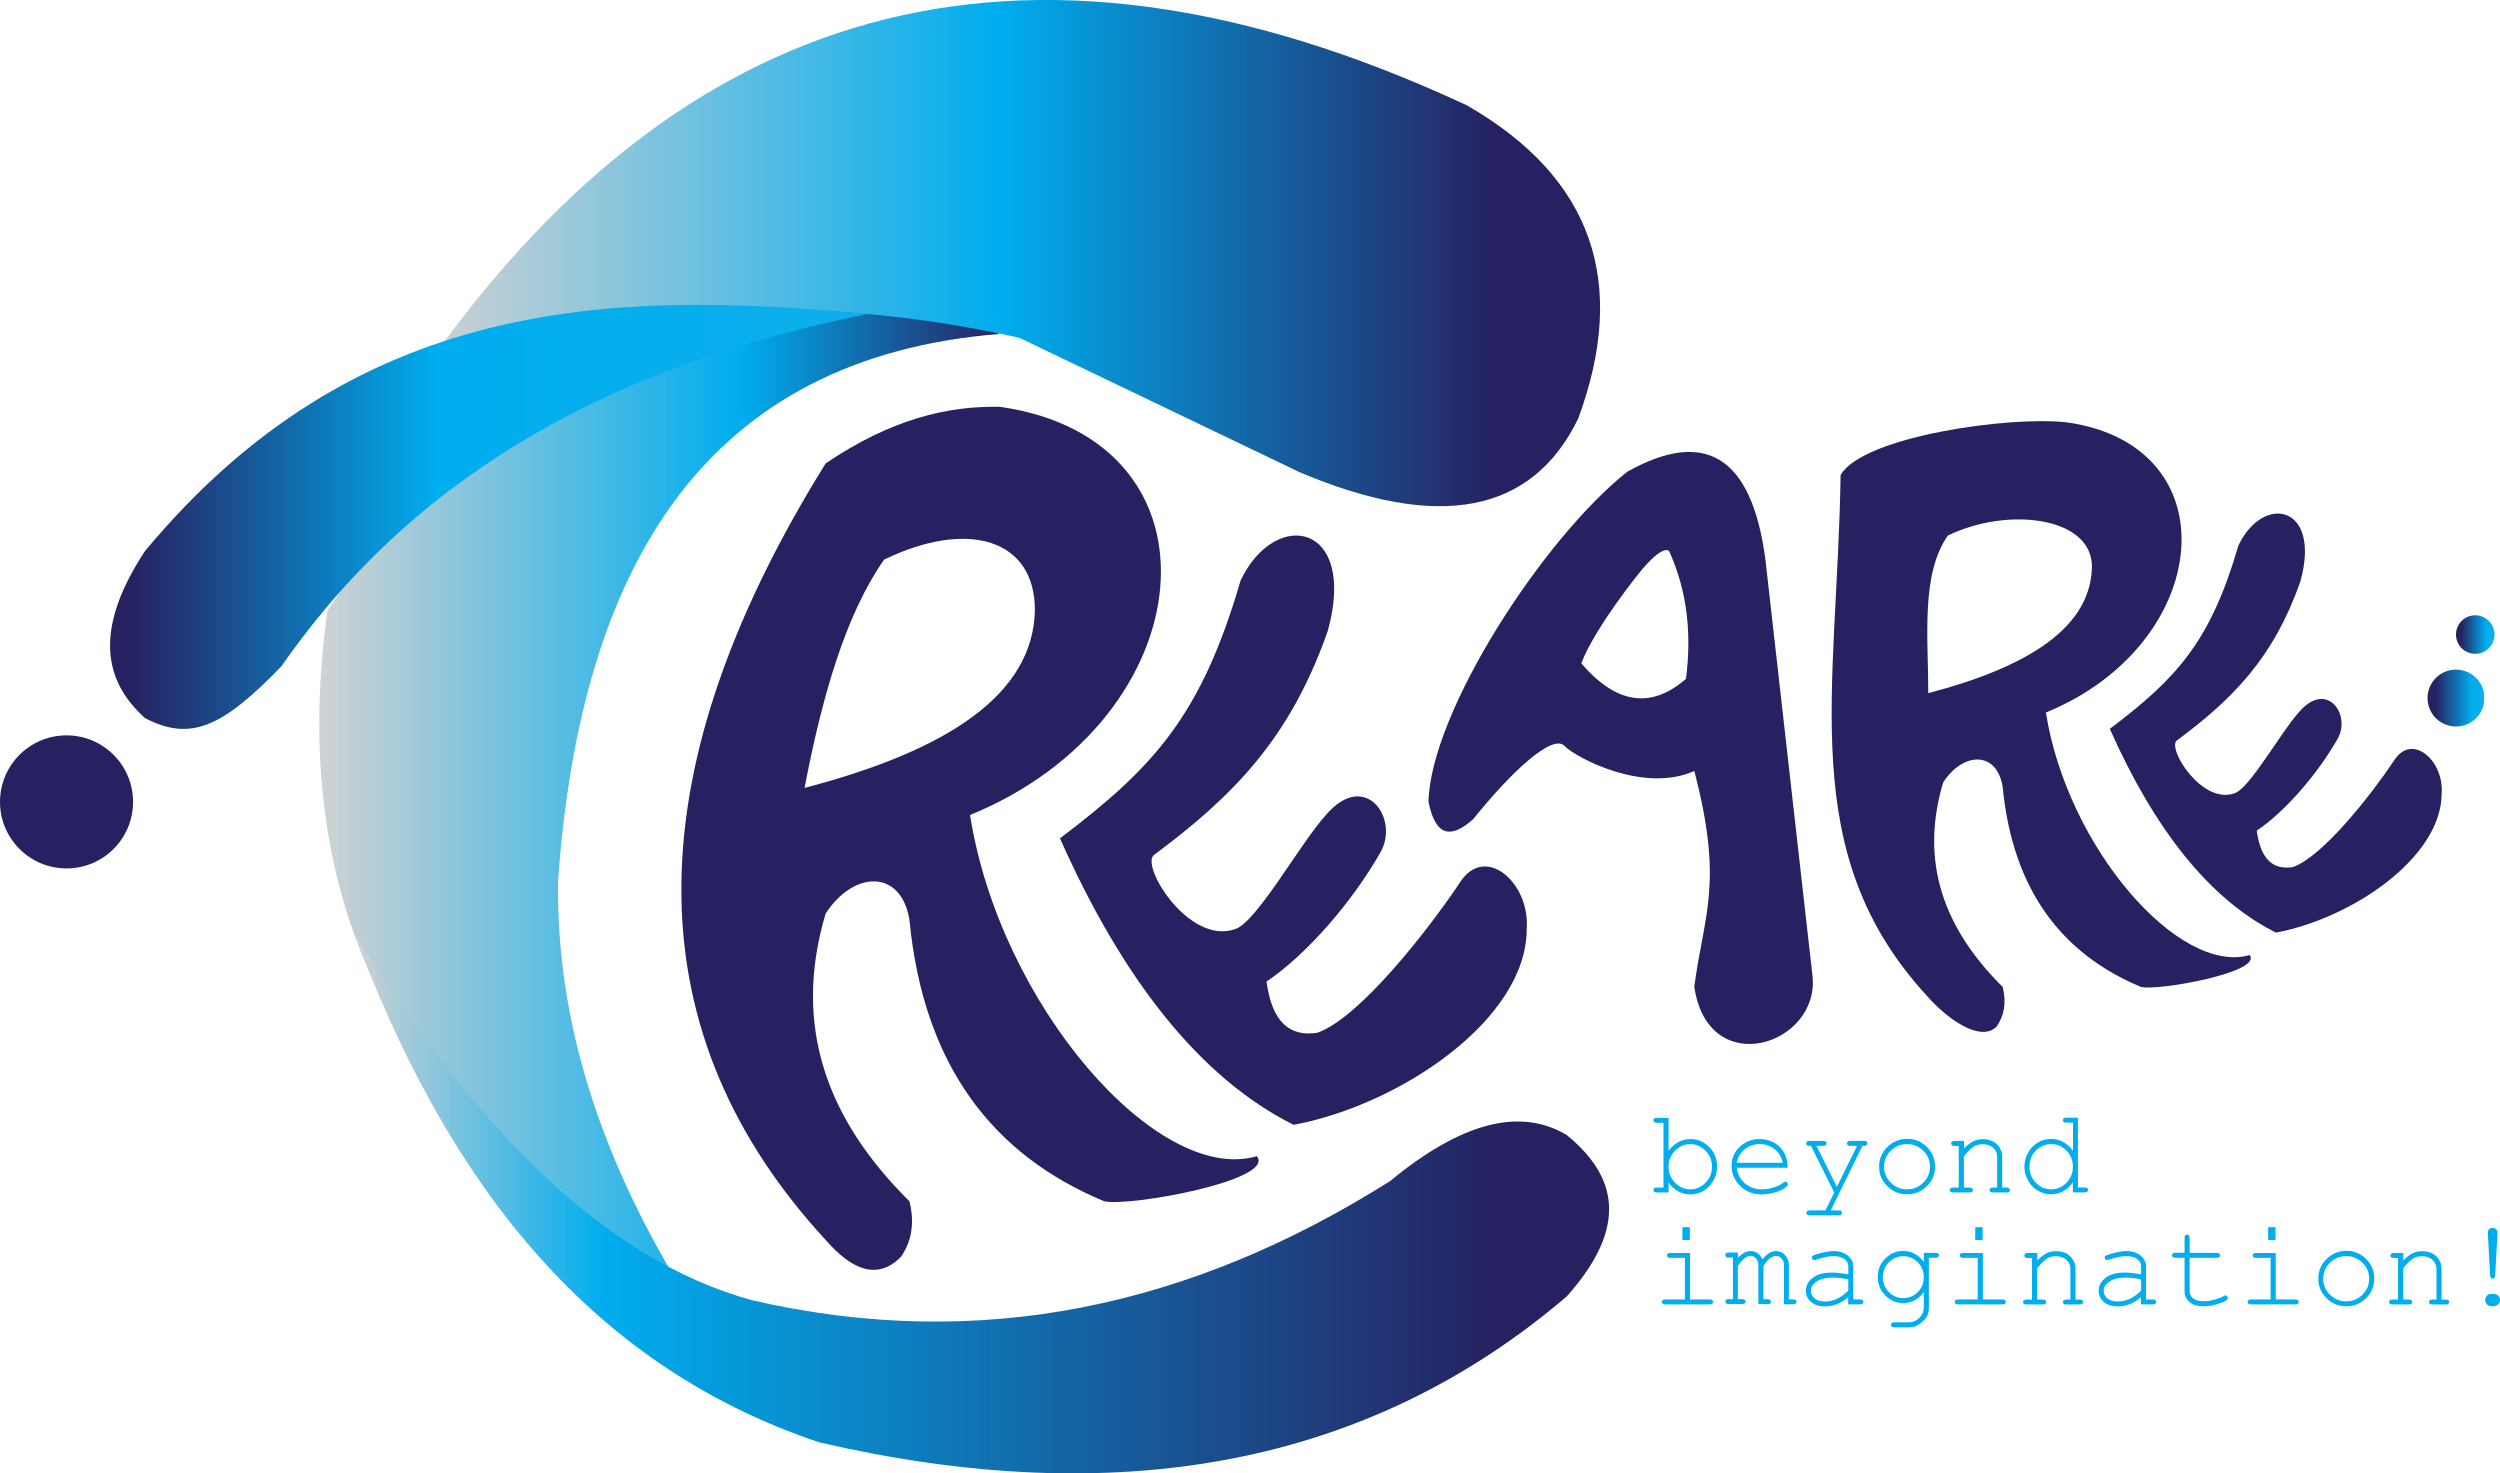 <?xml version="1.0" encoding="UTF-8"?><svg id="Layer_1" xmlns="http://www.w3.org/2000/svg" xmlns:xlink="http://www.w3.org/1999/xlink" viewBox="0 0 223.19 131.54"><defs><style>.cls-1{fill:url(#linear-gradient-2);}.cls-2{fill:url(#linear-gradient-6);}.cls-3{fill:#00adee;}.cls-4{fill:url(#linear-gradient-5);}.cls-5{fill:url(#linear-gradient-3);}.cls-6{fill:#262261;}.cls-7{fill:url(#linear-gradient);}.cls-8{fill:url(#linear-gradient-4);}</style><linearGradient id="linear-gradient" x1="28.52" y1="70.88" x2="89.27" y2="70.88" gradientTransform="matrix(1, 0, 0, 1, 0, 0)" gradientUnits="userSpaceOnUse"><stop offset="0" stop-color="#d0d2d3"/><stop offset=".62" stop-color="#00adee"/><stop offset="1" stop-color="#262261"/></linearGradient><linearGradient id="linear-gradient-2" x1="37.82" y1="22.6" x2="142.85" y2="22.6" gradientTransform="matrix(1, 0, 0, 1, 0, 0)" gradientUnits="userSpaceOnUse"><stop offset="0" stop-color="#d0d2d3"/><stop offset=".49" stop-color="#00adee"/><stop offset=".91" stop-color="#262261"/></linearGradient><linearGradient id="linear-gradient-3" x1="31.47" y1="107.23" x2="143.65" y2="107.23" gradientTransform="matrix(1, 0, 0, 1, 0, 0)" gradientUnits="userSpaceOnUse"><stop offset="0" stop-color="#d0d2d3"/><stop offset=".2" stop-color="#00adee"/><stop offset=".91" stop-color="#262261"/></linearGradient><linearGradient id="linear-gradient-4" x1="9.83" y1="46.15" x2="77.43" y2="46.15" gradientTransform="matrix(1, 0, 0, 1, 0, 0)" gradientUnits="userSpaceOnUse"><stop offset=".03" stop-color="#262261"/><stop offset=".43" stop-color="#00adee"/><stop offset="1" stop-color="#0cafec"/><stop offset="1" stop-color="#d0d2d3"/></linearGradient><linearGradient id="linear-gradient-5" x1="216.73" y1="62.32" x2="221.8" y2="62.32" gradientTransform="matrix(1, 0, 0, 1, 0, 0)" gradientUnits="userSpaceOnUse"><stop offset=".14" stop-color="#262261"/><stop offset=".78" stop-color="#00adee"/><stop offset="1" stop-color="#0cafec"/><stop offset="1" stop-color="#d0d2d3"/></linearGradient><linearGradient id="linear-gradient-6" x1="219.26" y1="56.65" x2="222.7" y2="56.65" xlink:href="#linear-gradient-5"/></defs><path class="cls-7" d="M89.27,29.81c-26.09,2.08-37.43,20.36-39.45,48.88-.16,12.68,3.89,24.6,10.8,36.02-23.37-12.95-35.28-32.21-31.39-60.2,15.7-23.97,37.85-32.38,60.03-24.7Z"/><path class="cls-1" d="M37.82,33.07c16.19-5.85,33.79-7.21,53.17-2.92l25.04,12.01c12.39,5.24,20.73,3.72,24.87-4.8,4.44-12.05,1.37-21.46-9.95-27.96C90.42-9.48,60.26,.91,37.82,33.07Z"/><path class="cls-5" d="M124.09,105.45c6.29-5.19,11.57-6.64,15.78-4.12,4.47,3.65,5.59,8.16,0,14.41-17.8,15.2-40.19,19.17-66.72,13.03-21.05-7.05-33.58-23.9-41.68-45.85,10.53,17.3,22.18,29.47,35.68,33.16,20.45,4.72,39.31,.49,56.94-10.63Z"/><path class="cls-8" d="M12.95,49.19c-4.57,6.92-3.74,11.58,0,14.92,4.05,2.12,6.91,.82,12.18-4.63,12.57-18.1,30.94-27.12,52.3-31.45-23.13-2.2-45.73-1.39-64.48,21.16Z"/><circle class="cls-6" cx="5.94" cy="71.59" r="5.94"/><circle class="cls-4" cx="219.26" cy="62.32" r="2.54"/><circle class="cls-2" cx="220.98" cy="56.65" r="1.72"/><path class="cls-6" d="M112.2,103.22c-8.83,2.59-22.92-13.46-25.6-30.46,20.94-8.55,23.45-33.47,2.68-36.44-4.65-.1-9.7,1.08-15.57,5.05-17.76,28.58-16.58,51.33,0,69.33,2.39,2.74,4.66,3.59,6.73,1.5,.89-1.31,1.26-2.9,.75-4.96-7.34-7.25-10.48-15.64-7.48-25.68,2.49-3.84,6.73-4.01,7.48,.56,1.26,13.02,7.45,20.99,17.38,25.12,2.24,.52,15.34-1.87,13.64-4.01Zm-40.37-32.89c1.58-8.24,3.69-15.51,7.1-20.37,7.51-3.64,13.46-1.81,13.46,4.49-.13,7.6-7.9,12.58-20.56,15.89Z"/><path class="cls-6" d="M94.63,74.84c5.58,12.58,12.52,21.42,20.86,25.58,9.52-1.78,20.83-9.43,20.81-17.5,.31-4.11-3.74-7.66-5.98-4.11-2.75,4.12-8.91,12.05-12.71,13.39-2.46,.38-4.04-.92-4.54-4.57,3.77-2.55,7.76-7.31,10.15-11.5,1.77-2.99-1.31-7.51-4.86-3.36-2.29,2.54-6.11,9.45-8.04,10.16-4.15,1.53-8.56-5.68-7.29-6.61,6.97-5.18,12.13-10.32,15.51-20,2.66-9.59-4.64-11.05-7.78-4.51-3.51,12.05-7.7,16.66-16.14,23.04Z"/><path class="cls-6" d="M200.85,85.26c-6.28,1.84-16.29-9.56-18.2-21.65,14.88-6.08,16.67-23.79,1.9-25.9-5.15-.6-18.25,1.26-20.23,4.7-.29,19.47-4.05,33.73,7.74,46.53,1.7,1.95,4.73,4.19,6.2,2.7,.63-.93,.9-2.06,.53-3.53-5.21-5.16-7.45-11.12-5.31-18.26,1.77-2.73,4.78-2.85,5.31,.4,.9,9.25,5.3,14.92,12.35,17.86,1.59,.37,10.9-1.33,9.7-2.85Zm-28.7-23.38c0-4.93-.68-10.62,1.75-14.07,5.33-2.59,12.86-1.69,12.86,2.78-.09,5.4-5.62,8.94-14.61,11.29Z"/><path class="cls-6" d="M188.36,65.08c3.97,8.94,8.9,15.22,14.83,18.18,6.77-1.27,14.81-6.71,14.79-12.44,.22-2.92-2.66-5.45-4.25-2.92-1.95,2.93-6.34,8.57-9.03,9.51-1.75,.27-2.87-.65-3.23-3.25,2.68-1.81,5.51-5.2,7.21-8.18,1.26-2.13-.93-5.34-3.45-2.39-1.63,1.81-4.34,6.72-5.71,7.22-2.95,1.09-6.08-4.04-5.18-4.7,4.95-3.68,8.63-7.34,11.03-14.21,1.89-6.81-3.3-7.86-5.53-3.21-2.49,8.56-5.47,11.84-11.47,16.37Z"/><path class="cls-6" d="M161.81,87.1l-4.2-37.14c-1.23-9.33-5.45-11.69-12.33-7.85-7.55,5.99-17.57,21.49-17.75,29.48,.67,3.28,2.14,3.19,3.99,1.54,3.54-4.39,7.1-7.62,8.15-6.54s7.1,4.26,11.59,2.24c2.63,10.07,.87,12.73,0,19.25,1.22,8.48,11.26,5.21,10.55-.99Zm-11.3-26.49c-3.11,2.71-6.23,2.24-9.34-1.39,1.26-3.27,5.23-8.14,5.23-8.14,0,0,1.96-2.49,2.62-1.87,1.7,3.77,1.98,7.58,1.5,11.4Z"/><g><path class="cls-3" d="M148.96,99.78v2.96c.54-.7,1.19-1.05,1.95-1.05,.65,0,1.21,.24,1.68,.71,.46,.47,.7,1.05,.7,1.74s-.24,1.28-.71,1.77-1.03,.72-1.67,.72c-.78,0-1.43-.35-1.95-1.05v.88h-1.05c-.11,0-.18-.02-.23-.06-.05-.04-.07-.1-.07-.16s.02-.12,.07-.16c.05-.04,.12-.06,.23-.06h.6v-5.78h-.6c-.11,0-.18-.02-.23-.06-.05-.04-.07-.1-.07-.16s.02-.12,.07-.16c.05-.04,.12-.06,.23-.06h1.05Zm3.88,4.38c0-.56-.19-1.04-.58-1.43-.39-.39-.84-.59-1.36-.59s-.97,.2-1.36,.59c-.39,.39-.58,.87-.58,1.43s.19,1.04,.58,1.43c.39,.39,.84,.59,1.36,.59s.97-.2,1.36-.59c.39-.39,.58-.87,.58-1.43Z"/><path class="cls-3" d="M159.6,104.25h-4.55c.08,.58,.32,1.04,.73,1.4,.41,.35,.91,.53,1.51,.53,.33,0,.68-.05,1.05-.17,.37-.11,.66-.25,.89-.44,.07-.05,.12-.08,.17-.08,.06,0,.11,.02,.15,.07,.04,.04,.06,.1,.06,.16s-.03,.12-.08,.18c-.17,.18-.47,.34-.91,.5-.43,.15-.88,.23-1.34,.23-.77,0-1.41-.25-1.92-.75-.51-.5-.77-1.11-.77-1.82,0-.65,.24-1.21,.72-1.67,.48-.46,1.08-.7,1.78-.7s1.33,.24,1.8,.71c.47,.48,.7,1.09,.7,1.85Zm-.45-.45c-.09-.49-.32-.89-.7-1.2-.38-.31-.83-.46-1.35-.46s-.97,.15-1.35,.46-.61,.71-.7,1.21h4.09Z"/><path class="cls-3" d="M163.75,106.45l-2.07-4.15h-.13c-.11,0-.18-.02-.23-.06-.05-.04-.07-.1-.07-.16,0-.05,.01-.09,.04-.12,.02-.04,.05-.06,.09-.08,.04-.02,.09-.02,.17-.02h1.22c.11,0,.18,.02,.23,.06,.05,.04,.07,.1,.07,.16s-.02,.12-.07,.16c-.05,.04-.12,.06-.23,.06h-.6l1.82,3.66,1.8-3.66h-.6c-.11,0-.18-.02-.23-.06-.05-.04-.07-.1-.07-.17,0-.06,.02-.12,.07-.16,.05-.04,.12-.06,.23-.06h1.22c.11,0,.19,.02,.23,.06,.05,.04,.07,.1,.07,.16,0,.05-.01,.09-.04,.13s-.06,.06-.1,.08c-.04,.01-.13,.02-.3,.02l-2.83,5.76h.7c.11,0,.18,.02,.23,.06s.07,.09,.07,.16-.02,.12-.07,.16c-.05,.04-.12,.06-.23,.06h-2.57c-.11,0-.18-.02-.23-.06-.05-.04-.07-.09-.07-.16s.02-.12,.07-.16,.12-.06,.23-.06h1.4l.79-1.61Z"/><path class="cls-3" d="M172.75,104.16c0,.68-.24,1.26-.73,1.74s-1.08,.72-1.76,.72-1.29-.24-1.77-.73c-.49-.48-.73-1.06-.73-1.74s.24-1.26,.73-1.75c.49-.48,1.08-.73,1.77-.73s1.28,.24,1.76,.72c.49,.48,.73,1.07,.73,1.75Zm-.45,0c0-.56-.2-1.04-.6-1.43-.4-.39-.88-.59-1.45-.59s-1.05,.2-1.45,.59c-.4,.4-.6,.87-.6,1.43s.2,1.03,.6,1.42c.4,.4,.88,.6,1.45,.6s1.05-.2,1.45-.59c.4-.4,.6-.87,.6-1.43Z"/><path class="cls-3" d="M175.34,101.85v.68c.31-.32,.59-.53,.85-.65,.25-.12,.54-.18,.85-.18,.34,0,.65,.07,.93,.22,.2,.11,.38,.28,.54,.53,.16,.25,.24,.5,.24,.76v2.81h.38c.11,0,.18,.02,.23,.06,.05,.04,.07,.09,.07,.16s-.02,.12-.07,.16c-.05,.04-.12,.06-.23,.06h-1.2c-.11,0-.19-.02-.23-.06-.05-.04-.07-.1-.07-.16s.02-.12,.07-.16c.05-.04,.12-.06,.23-.06h.37v-2.74c0-.32-.12-.58-.35-.8-.23-.22-.54-.33-.93-.33-.29,0-.55,.06-.77,.18-.22,.12-.52,.41-.92,.89v2.8h.5c.11,0,.18,.02,.23,.06,.05,.04,.07,.09,.07,.16s-.02,.12-.07,.16c-.05,.04-.12,.06-.23,.06h-1.46c-.11,0-.18-.02-.23-.06-.05-.04-.07-.1-.07-.16s.02-.12,.07-.16c.05-.04,.12-.06,.23-.06h.5v-3.71h-.38c-.11,0-.18-.02-.23-.06-.05-.04-.07-.1-.07-.17,0-.06,.02-.12,.07-.16,.05-.04,.12-.06,.23-.06h.82Z"/><path class="cls-3" d="M185.51,99.78v6.23h.6c.11,0,.19,.02,.23,.06,.05,.04,.07,.09,.07,.16s-.02,.12-.07,.16c-.05,.04-.12,.06-.23,.06h-1.05v-.89c-.52,.71-1.17,1.06-1.97,1.06-.4,0-.79-.11-1.16-.32-.37-.21-.66-.52-.88-.92-.21-.4-.32-.81-.32-1.23s.11-.84,.32-1.23c.21-.39,.51-.7,.88-.92,.37-.22,.76-.32,1.17-.32,.78,0,1.44,.35,1.97,1.06v-2.52h-.6c-.11,0-.19-.02-.23-.06-.05-.04-.07-.1-.07-.16s.02-.12,.07-.16c.05-.04,.12-.06,.23-.06h1.05Zm-.45,4.38c0-.57-.19-1.05-.57-1.44-.38-.39-.84-.58-1.37-.58s-.99,.19-1.37,.58c-.38,.39-.57,.87-.57,1.44s.19,1.04,.57,1.43c.38,.39,.84,.59,1.37,.59s.98-.2,1.37-.59c.38-.39,.57-.87,.57-1.43Z"/><path class="cls-3" d="M150.88,111.85v4.16h1.75c.11,0,.19,.02,.23,.06,.05,.04,.07,.09,.07,.16s-.02,.12-.07,.16c-.05,.04-.12,.06-.23,.06h-3.96c-.11,0-.18-.02-.23-.06-.05-.04-.07-.1-.07-.16s.02-.12,.07-.16c.05-.04,.12-.06,.23-.06h1.75v-3.71h-1.3c-.11,0-.18-.02-.23-.06-.05-.04-.07-.1-.07-.16s.02-.12,.07-.16c.05-.04,.12-.06,.23-.06h1.75Zm-.02-2.29v1.15h-.66v-1.15h.66Z"/><path class="cls-3" d="M155.15,111.85v.45c.38-.41,.76-.61,1.14-.61,.23,0,.43,.06,.61,.18,.17,.12,.32,.31,.44,.56,.2-.25,.4-.43,.6-.56,.2-.12,.41-.18,.61-.18,.32,0,.58,.1,.77,.31,.25,.27,.38,.56,.38,.88v3.12h.38c.11,0,.18,.02,.23,.06,.05,.04,.07,.09,.07,.16s-.02,.12-.07,.16c-.05,.04-.12,.06-.23,.06h-.82v-3.53c0-.23-.07-.42-.21-.56-.14-.15-.3-.22-.48-.22-.16,0-.33,.06-.52,.18-.18,.12-.39,.36-.62,.72v2.96h.37c.11,0,.18,.02,.23,.06,.05,.04,.07,.09,.07,.16s-.02,.12-.07,.16c-.05,.04-.12,.06-.23,.06h-.82v-3.49c0-.24-.07-.43-.21-.59-.14-.15-.3-.23-.47-.23-.16,0-.32,.05-.47,.15-.22,.15-.44,.39-.68,.75v2.96h.38c.11,0,.18,.02,.23,.06,.05,.04,.07,.09,.07,.16s-.02,.12-.07,.16c-.05,.04-.12,.06-.23,.06h-1.2c-.11,0-.18-.02-.23-.06-.05-.04-.07-.1-.07-.16s.02-.12,.07-.16c.05-.04,.12-.06,.23-.06h.38v-3.71h-.38c-.11,0-.18-.02-.23-.06-.05-.04-.07-.1-.07-.17,0-.06,.02-.12,.07-.16,.05-.04,.12-.06,.23-.06h.82Z"/><path class="cls-3" d="M165,116.45v-.64c-.65,.55-1.34,.82-2.08,.82-.54,0-.95-.14-1.25-.41s-.45-.6-.45-1c0-.43,.2-.81,.6-1.13,.4-.32,.98-.48,1.74-.48,.21,0,.43,.01,.67,.04,.24,.03,.5,.07,.78,.12v-.72c0-.25-.11-.46-.34-.64-.23-.18-.57-.27-1.02-.27-.35,0-.83,.1-1.46,.3-.11,.04-.19,.05-.22,.05-.06,0-.11-.02-.15-.06-.04-.04-.06-.1-.06-.16s.02-.11,.05-.14c.05-.05,.25-.13,.6-.22,.55-.15,.97-.22,1.25-.22,.56,0,1,.14,1.32,.42,.32,.28,.47,.59,.47,.94v2.96h.6c.11,0,.19,.02,.23,.06,.05,.04,.07,.09,.07,.16s-.02,.12-.07,.16c-.05,.04-.12,.06-.23,.06h-1.05Zm0-2.22c-.21-.06-.43-.1-.66-.13-.23-.03-.48-.04-.74-.04-.65,0-1.16,.14-1.52,.42-.28,.21-.41,.46-.41,.75,0,.27,.11,.5,.32,.68s.52,.28,.92,.28,.75-.08,1.08-.23,.67-.4,1.02-.74v-.98Z"/><path class="cls-3" d="M171.75,112.67v-.82h1.05c.11,0,.18,.02,.23,.06,.05,.04,.07,.1,.07,.16s-.02,.12-.07,.16c-.05,.04-.12,.06-.23,.06h-.6v4.46c0,.3-.06,.56-.19,.8-.08,.16-.23,.32-.43,.48-.2,.17-.38,.29-.54,.36s-.38,.11-.65,.11h-1.27c-.11,0-.18-.02-.23-.06-.05-.04-.07-.09-.07-.16s.02-.12,.07-.17c.05-.04,.12-.06,.23-.06h1.28c.26,0,.5-.06,.71-.2s.39-.33,.52-.59c.08-.15,.12-.34,.12-.57v-1.34c-.48,.66-1.1,.98-1.85,.98-.61,0-1.14-.23-1.59-.68-.45-.46-.67-1-.67-1.65s.22-1.19,.67-1.64,.97-.68,1.59-.68c.75,0,1.37,.33,1.85,.98Zm0,1.35c0-.53-.18-.97-.54-1.33-.36-.36-.79-.54-1.29-.54s-.93,.18-1.29,.54c-.36,.36-.54,.81-.54,1.33s.18,.97,.54,1.33c.36,.36,.79,.54,1.29,.54s.93-.18,1.29-.54c.36-.36,.54-.81,.54-1.33Z"/><path class="cls-3" d="M177.02,111.85v4.16h1.75c.11,0,.19,.02,.23,.06,.05,.04,.07,.09,.07,.16s-.02,.12-.07,.16c-.05,.04-.12,.06-.23,.06h-3.96c-.11,0-.18-.02-.23-.06-.05-.04-.07-.1-.07-.16s.02-.12,.07-.16c.05-.04,.12-.06,.23-.06h1.75v-3.71h-1.3c-.11,0-.18-.02-.23-.06-.05-.04-.07-.1-.07-.16s.02-.12,.07-.16c.05-.04,.12-.06,.23-.06h1.75Zm-.02-2.29v1.15h-.66v-1.15h.66Z"/><path class="cls-3" d="M181.88,111.85v.68c.31-.32,.59-.53,.85-.65,.25-.12,.54-.18,.85-.18,.34,0,.65,.07,.93,.22,.2,.11,.38,.28,.54,.53,.16,.25,.24,.5,.24,.76v2.81h.38c.11,0,.18,.02,.23,.06,.05,.04,.07,.09,.07,.16s-.02,.12-.07,.16c-.05,.04-.12,.06-.23,.06h-1.2c-.11,0-.19-.02-.23-.06-.05-.04-.07-.1-.07-.16s.02-.12,.07-.16c.05-.04,.12-.06,.23-.06h.37v-2.74c0-.32-.12-.58-.35-.8-.23-.22-.54-.33-.93-.33-.29,0-.55,.06-.77,.18-.22,.12-.52,.41-.92,.89v2.8h.5c.11,0,.18,.02,.23,.06,.05,.04,.07,.09,.07,.16s-.02,.12-.07,.16c-.05,.04-.12,.06-.23,.06h-1.46c-.11,0-.18-.02-.23-.06-.05-.04-.07-.1-.07-.16s.02-.12,.07-.16c.05-.04,.12-.06,.23-.06h.5v-3.71h-.38c-.11,0-.18-.02-.23-.06-.05-.04-.07-.1-.07-.17,0-.06,.02-.12,.07-.16,.05-.04,.12-.06,.23-.06h.82Z"/><path class="cls-3" d="M191.14,116.45v-.64c-.65,.55-1.34,.82-2.08,.82-.54,0-.95-.14-1.25-.41s-.45-.6-.45-1c0-.43,.2-.81,.6-1.13,.4-.32,.98-.48,1.74-.48,.21,0,.43,.01,.67,.04,.24,.03,.5,.07,.78,.12v-.72c0-.25-.11-.46-.34-.64-.23-.18-.57-.27-1.02-.27-.35,0-.83,.1-1.46,.3-.11,.04-.19,.05-.22,.05-.06,0-.11-.02-.15-.06-.04-.04-.06-.1-.06-.16s.02-.11,.05-.14c.05-.05,.25-.13,.6-.22,.55-.15,.97-.22,1.25-.22,.56,0,1,.14,1.32,.42,.32,.28,.47,.59,.47,.94v2.96h.6c.11,0,.19,.02,.23,.06,.05,.04,.07,.09,.07,.16s-.02,.12-.07,.16c-.05,.04-.12,.06-.23,.06h-1.05Zm0-2.22c-.21-.06-.43-.1-.66-.13-.23-.03-.48-.04-.74-.04-.65,0-1.16,.14-1.52,.42-.28,.21-.41,.46-.41,.75,0,.27,.11,.5,.32,.68s.52,.28,.92,.28,.75-.08,1.08-.23,.67-.4,1.02-.74v-.98Z"/><path class="cls-3" d="M195.48,111.85h2.42c.11,0,.18,.02,.23,.06,.05,.04,.07,.1,.07,.16s-.02,.12-.07,.16c-.05,.04-.12,.06-.23,.06h-2.42v2.97c0,.26,.1,.48,.31,.65,.21,.17,.51,.26,.91,.26,.3,0,.63-.04,.98-.14,.35-.09,.62-.19,.82-.31,.07-.05,.13-.07,.18-.07,.06,0,.11,.02,.15,.07,.04,.04,.06,.1,.06,.16,0,.05-.02,.1-.07,.15-.11,.12-.39,.24-.83,.38-.44,.14-.86,.21-1.26,.21-.52,0-.94-.12-1.24-.37-.31-.25-.46-.57-.46-.99v-2.97h-.82c-.11,0-.18-.02-.23-.06-.05-.04-.07-.1-.07-.17,0-.06,.02-.12,.07-.16,.05-.04,.12-.06,.23-.06h.82v-1.32c0-.11,.02-.18,.06-.23,.04-.05,.1-.07,.16-.07s.12,.02,.17,.07c.04,.05,.06,.12,.06,.23v1.32Z"/><path class="cls-3" d="M203.17,111.85v4.16h1.75c.11,0,.19,.02,.23,.06,.05,.04,.07,.09,.07,.16s-.02,.12-.07,.16c-.05,.04-.12,.06-.23,.06h-3.96c-.11,0-.18-.02-.23-.06-.05-.04-.07-.1-.07-.16s.02-.12,.07-.16c.05-.04,.12-.06,.23-.06h1.75v-3.71h-1.3c-.11,0-.18-.02-.23-.06-.05-.04-.07-.1-.07-.16s.02-.12,.07-.16c.05-.04,.12-.06,.23-.06h1.75Zm-.02-2.29v1.15h-.66v-1.15h.66Z"/><path class="cls-3" d="M211.96,114.16c0,.68-.24,1.26-.73,1.74s-1.08,.72-1.76,.72-1.29-.24-1.77-.73c-.49-.48-.73-1.06-.73-1.74s.24-1.26,.73-1.75c.49-.48,1.08-.73,1.77-.73s1.28,.24,1.76,.72c.49,.48,.73,1.07,.73,1.75Zm-.45,0c0-.56-.2-1.04-.6-1.43-.4-.39-.88-.59-1.45-.59s-1.05,.2-1.45,.59c-.4,.4-.6,.87-.6,1.43s.2,1.03,.6,1.42c.4,.4,.88,.6,1.45,.6s1.05-.2,1.45-.59c.4-.4,.6-.87,.6-1.43Z"/><path class="cls-3" d="M214.56,111.85v.68c.31-.32,.59-.53,.85-.65,.25-.12,.54-.18,.85-.18,.34,0,.65,.07,.93,.22,.2,.11,.38,.28,.54,.53,.16,.25,.24,.5,.24,.76v2.81h.38c.11,0,.18,.02,.23,.06,.05,.04,.07,.09,.07,.16s-.02,.12-.07,.16c-.05,.04-.12,.06-.23,.06h-1.2c-.11,0-.19-.02-.23-.06-.05-.04-.07-.1-.07-.16s.02-.12,.07-.16c.05-.04,.12-.06,.23-.06h.37v-2.74c0-.32-.12-.58-.35-.8-.23-.22-.54-.33-.93-.33-.29,0-.55,.06-.77,.18-.22,.12-.52,.41-.92,.89v2.8h.5c.11,0,.18,.02,.23,.06,.05,.04,.07,.09,.07,.16s-.02,.12-.07,.16c-.05,.04-.12,.06-.23,.06h-1.46c-.11,0-.18-.02-.23-.06-.05-.04-.07-.1-.07-.16s.02-.12,.07-.16c.05-.04,.12-.06,.23-.06h.5v-3.71h-.38c-.11,0-.18-.02-.23-.06-.05-.04-.07-.1-.07-.17,0-.06,.02-.12,.07-.16,.05-.04,.12-.06,.23-.06h.82Z"/><path class="cls-3" d="M222.43,115.51h.21c.15,0,.28,.05,.39,.16,.11,.11,.16,.24,.16,.39s-.06,.29-.17,.39c-.11,.11-.24,.16-.39,.16h-.21c-.15,0-.28-.05-.39-.16-.11-.11-.16-.24-.16-.39,0-.16,.05-.29,.17-.4,.11-.11,.24-.16,.39-.16Zm.53-5.28l-.2,3.61c0,.11-.03,.19-.07,.24s-.09,.07-.15,.07-.12-.02-.16-.07c-.04-.05-.06-.13-.07-.24l-.2-3.61c0-.08-.01-.15-.01-.19,0-.12,.04-.22,.12-.3,.08-.08,.19-.12,.31-.12s.23,.04,.31,.12,.12,.18,.12,.31c0,.04,0,.1,0,.18Z"/></g></svg>
